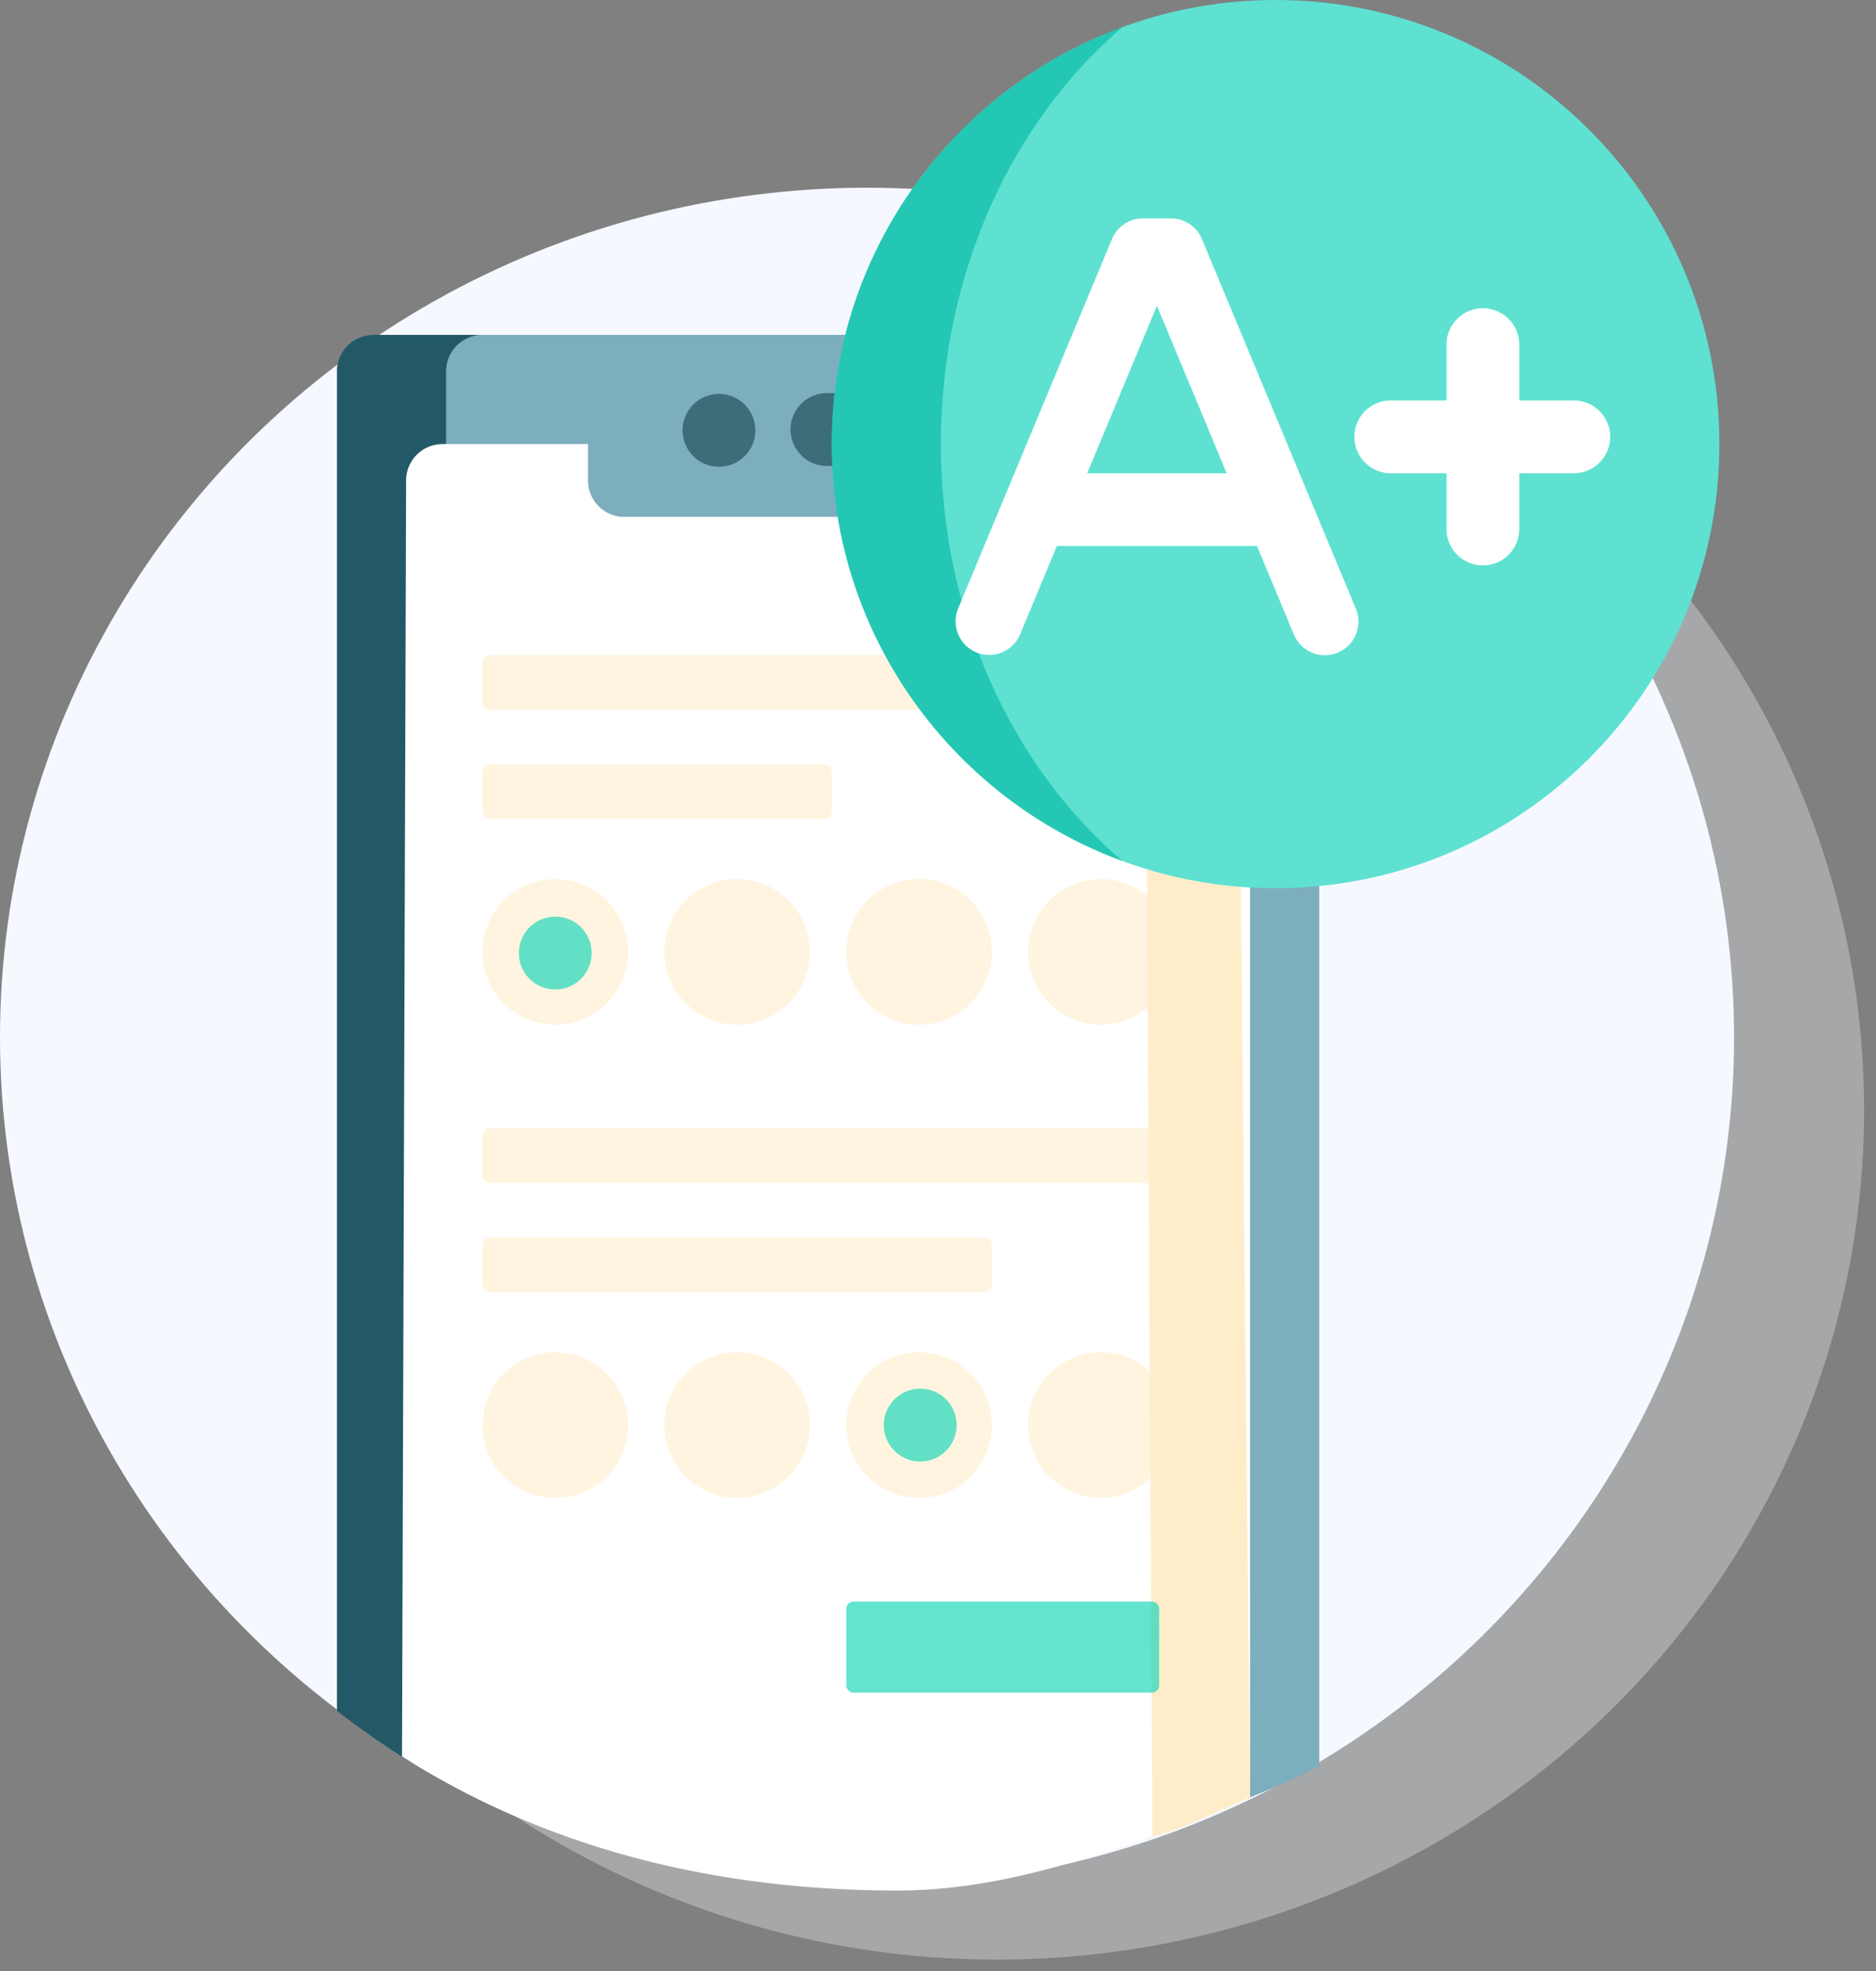 <svg xmlns="http://www.w3.org/2000/svg" width="100" height="105" viewBox="0 0 100 105">
    <rect x="0" y="0" width="100" height="105" fill="#808080" stroke="none"/>
    <g fill="none" fill-rule="evenodd">
        <ellipse cx="53.149" cy="59.136" fill="#F5F8FF" opacity=".327" rx="46.217" ry="45.257"/>
        <ellipse cx="46.217" cy="55.257" fill="#F5F8FF" rx="46.217" ry="45.257"/>
        <g fill-rule="nonzero">
            <path fill="#7DAEBD" d="M70.32 19.78V94.1a49.44 49.44 0 0 1-3.786 1.692 6.788 6.788 0 0 0-6.685-5.62H23.587c-.902 0-1.657.615-1.874 1.449a49.83 49.83 0 0 1-3.75-2.619V19.78a1.94 1.94 0 0 1 1.94-1.94h48.479a1.94 1.94 0 0 1 1.939 1.94z"/>
            <path fill="#235967" d="M21.842 93.846a49.773 49.773 0 0 1-3.879-2.7V19.78a1.94 1.94 0 0 1 1.94-1.94h5.817a1.94 1.94 0 0 0-1.94 1.94v63.798a1.94 1.94 0 0 0-1.938 1.94v8.328z"/>
            <path fill="#174550" d="M40.264 22.882a1.94 1.94 0 1 1-3.879 0 1.94 1.94 0 0 1 3.879 0zm9.696-1.939h-5.818a1.94 1.94 0 1 0 0 3.878h5.818a1.94 1.94 0 1 0 0-3.878z" opacity=".617"/>
            <path fill="#FFF" d="M66.636 25.597v70.156c-5.696 2.278-12.269 4.961-18.779 4.961-9.773 0-18.746-2.266-26.428-7.143l.219-67.974a1.94 1.94 0 0 1 1.939-1.94h7.756v1.94a1.94 1.94 0 0 0 1.94 1.94H55a1.94 1.94 0 0 0 1.94-1.94v-1.94h7.756a1.94 1.94 0 0 1 1.94 1.94z"/>
            <path fill="#FFEDCA" d="M65.922 26.311l.714 69.442c-1.823.73-3.285 1.592-5.207 2.104l-.416-74.2h3.684c1.071 0 1.225 1.583 1.225 2.654z"/>
            <path fill="#FFEDCA" d="M62.564 35.293v2.133a.388.388 0 0 1-.388.388H26.108a.388.388 0 0 1-.388-.388v-2.133c0-.214.173-.388.388-.388h36.068c.215 0 .388.174.388.388zm-36.456 8.338h17.84a.388.388 0 0 0 .388-.387V41.11a.388.388 0 0 0-.388-.387h-17.84a.388.388 0 0 0-.388.387v2.134c0 .214.173.387.388.387zm36.068 16.483H26.108a.388.388 0 0 0-.388.388v2.133c0 .215.173.388.388.388h36.068a.388.388 0 0 0 .388-.388v-2.133a.388.388 0 0 0-.388-.388zm-9.696 5.818H26.108a.388.388 0 0 0-.388.388v2.133c0 .214.173.388.388.388H52.48a.388.388 0 0 0 .388-.388V66.32a.388.388 0 0 0-.388-.388zM33.477 50.71a3.878 3.878 0 1 1-7.757 0 3.878 3.878 0 0 1 7.757 0zm5.817-3.879a3.878 3.878 0 1 0 0 7.757 3.878 3.878 0 0 0 0-7.757zm9.696 0a3.878 3.878 0 1 0 0 7.757 3.878 3.878 0 0 0 0-7.757zm9.696 7.757a3.878 3.878 0 1 0 0-7.757 3.878 3.878 0 0 0 0 7.757zM29.598 72.04a3.878 3.878 0 1 0 0 7.757 3.878 3.878 0 0 0 0-7.757zm9.696 0a3.878 3.878 0 1 0 0 7.757 3.878 3.878 0 0 0 0-7.757zm9.696 0a3.878 3.878 0 1 0 0 7.757 3.878 3.878 0 0 0 0-7.757zm9.696 0a3.878 3.878 0 1 0 0 7.757 3.878 3.878 0 0 0 0-7.757z" opacity=".617"/>
            <path fill="#00D3B4" d="M31.537 50.71a1.94 1.94 0 1 1-3.878 0 1.94 1.94 0 0 1 3.878 0zM48.99 77.857a1.94 1.94 0 1 0 0-3.878 1.94 1.94 0 0 0 0 3.878zm12.41 7.466H45.5a.388.388 0 0 0-.388.387v4.073c0 .214.173.388.387.388h15.902a.388.388 0 0 0 .388-.388V85.71a.388.388 0 0 0-.388-.387z" opacity=".617"/>
            <path fill="#5EE1D1" d="M67.994 0C81.06 0 91.652 10.592 91.652 23.658S81.06 47.316 67.994 47.316 44.336 36.724 44.336 23.658 54.928 0 67.994 0z"/>
            <path fill="#00B7A0" d="M59.826 45.867c-9.041-3.326-15.49-12.014-15.49-22.21 0-10.194 6.449-18.883 15.49-22.209-5.865 5.012-9.673 13.093-9.673 22.21s3.808 17.198 9.673 22.21z" opacity=".617"/>
            <path fill="#FFF" d="M64.07 12.736a1.79 1.79 0 0 0-1.653-1.101h-1.492a1.79 1.79 0 0 0-1.652 1.101l-8.204 19.69a1.79 1.79 0 0 0 3.304 1.378l1.965-4.716h10.666l1.965 4.716a1.79 1.79 0 0 0 3.305-1.377l-8.205-19.69zM57.953 25.21l3.717-8.92 3.717 8.92h-7.434zm27.88-1.939a1.94 1.94 0 0 1-1.939 1.94h-2.909v2.908a1.94 1.94 0 1 1-3.878 0v-2.909h-2.909a1.94 1.94 0 1 1 0-3.878h2.909v-2.909a1.94 1.94 0 1 1 3.878 0v2.909h2.91a1.94 1.94 0 0 1 1.938 1.94z"/>
        </g>
    </g>
</svg>
